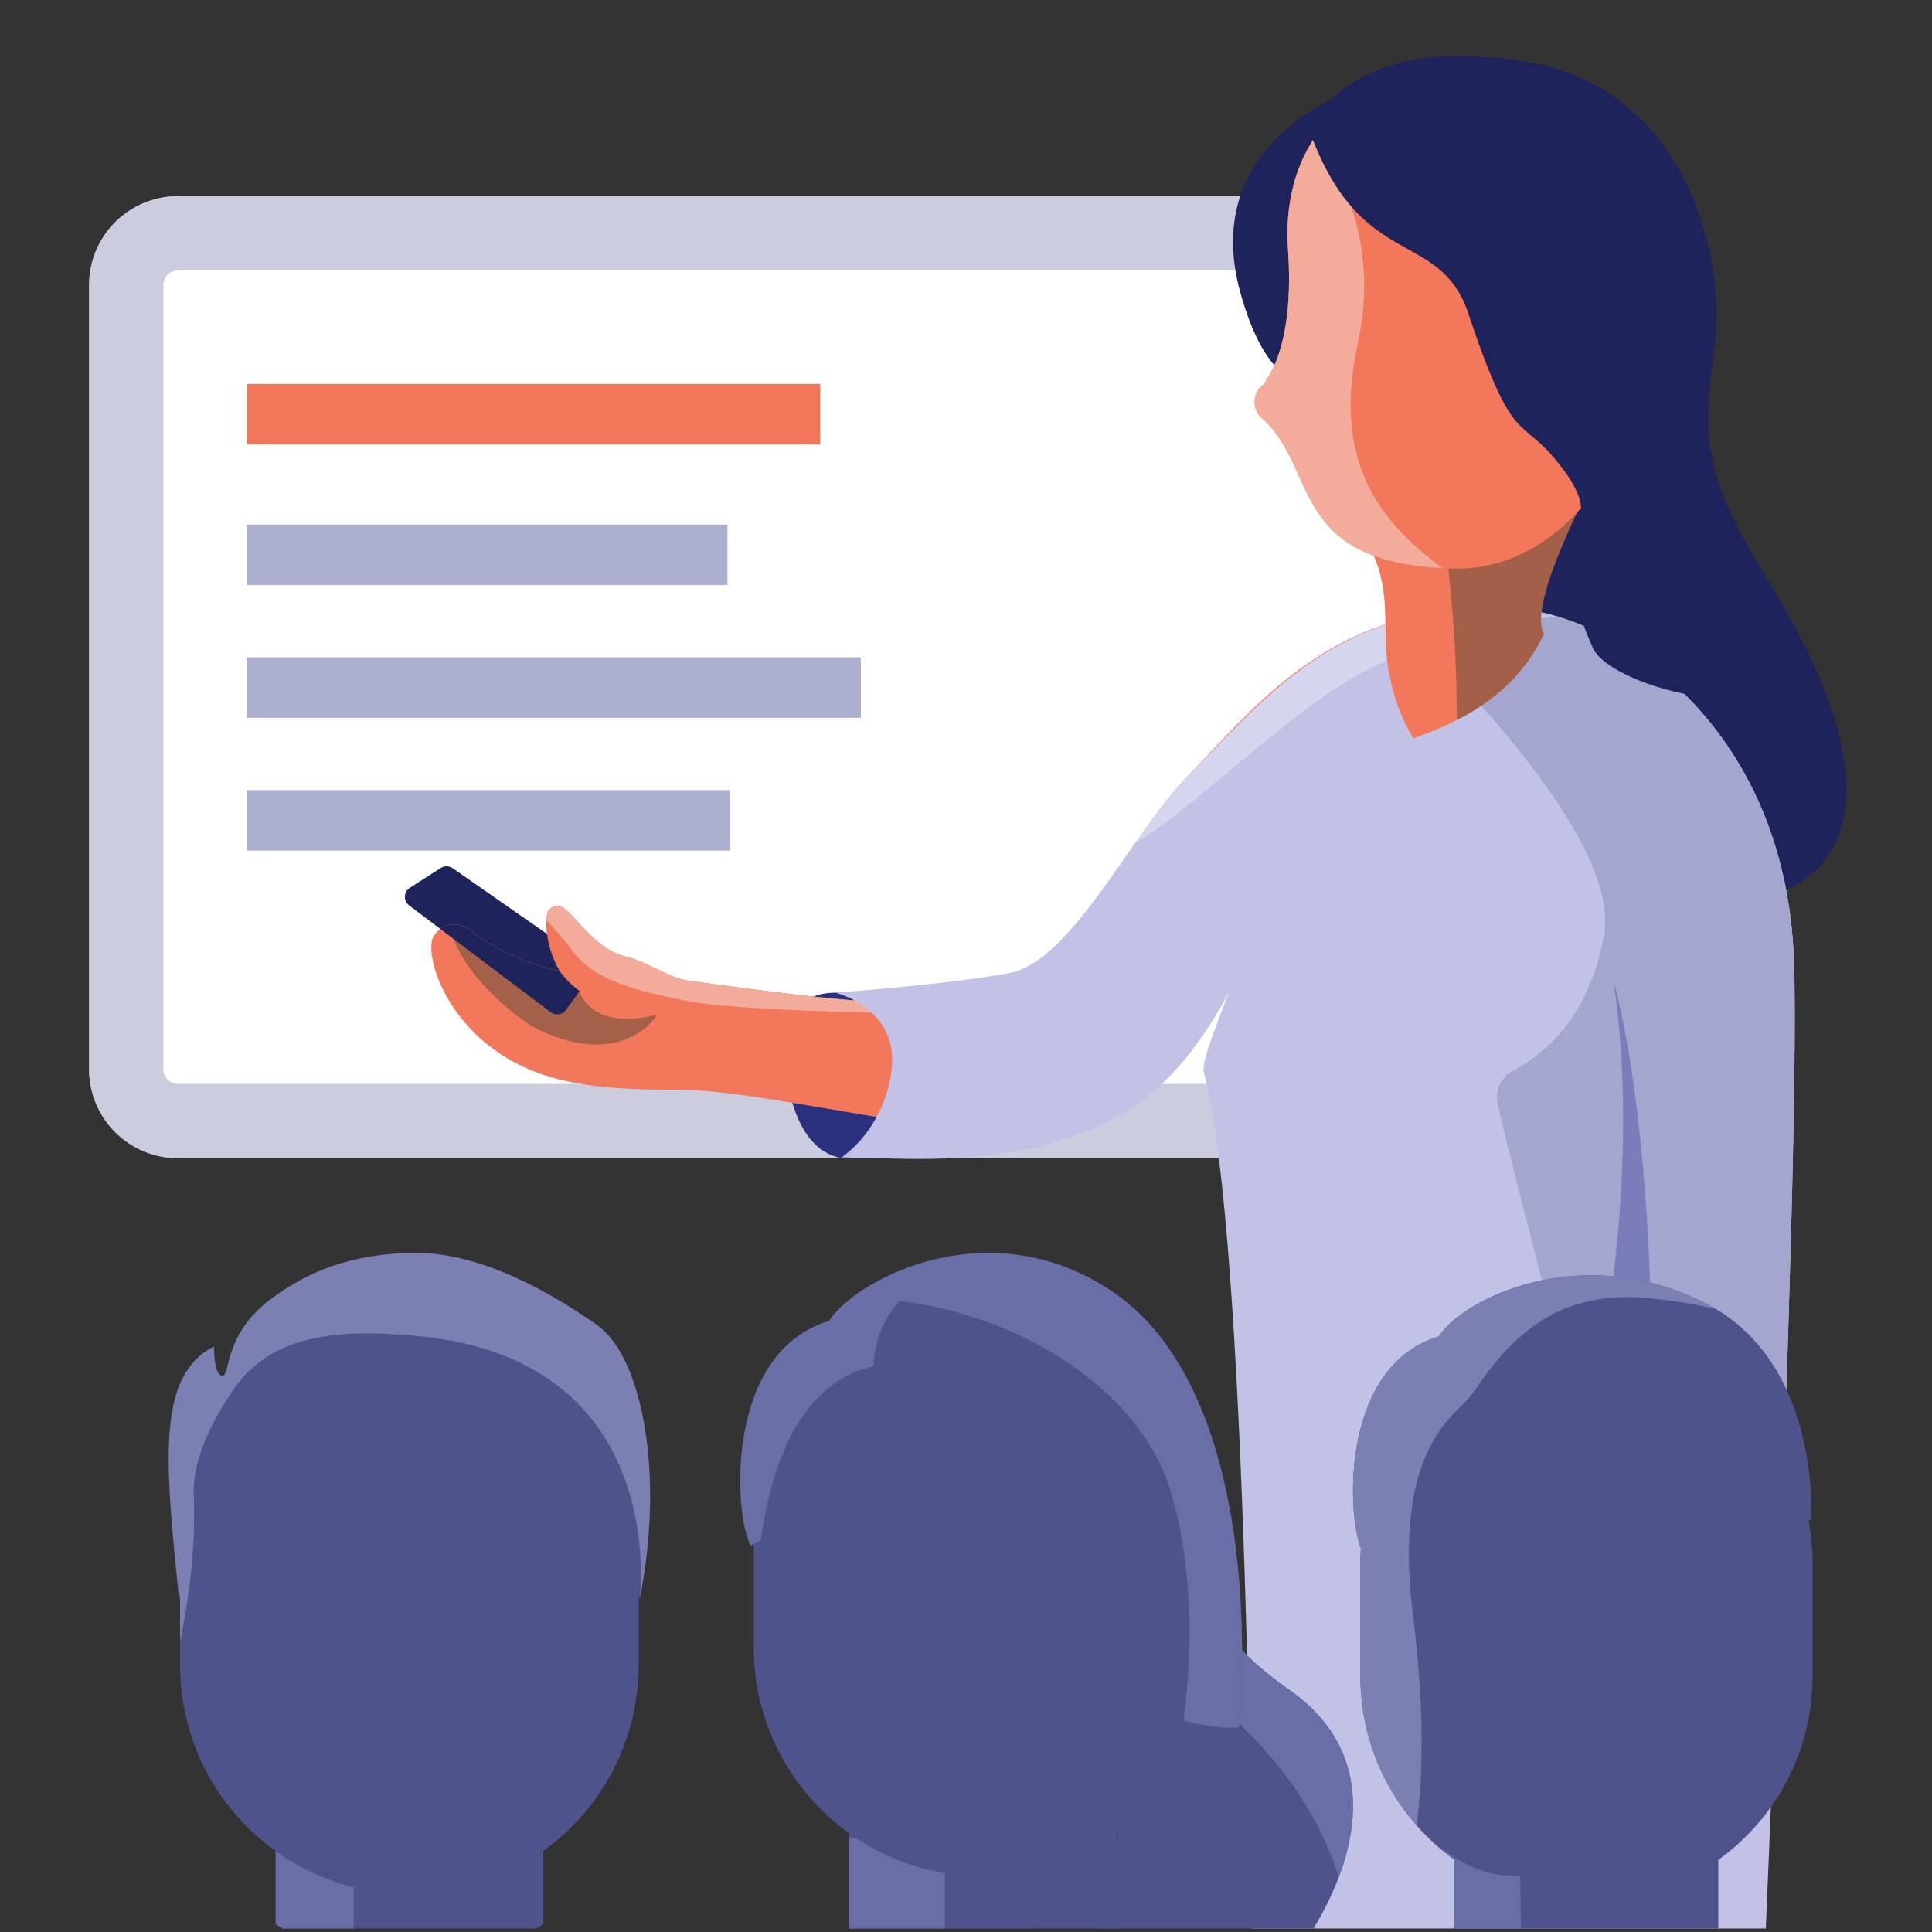 <?xml version="1.0" encoding="UTF-8" standalone="no"?>
<!DOCTYPE svg PUBLIC "-//W3C//DTD SVG 1.1//EN" "http://www.w3.org/Graphics/SVG/1.1/DTD/svg11.dtd">
<svg width="100%" height="100%" viewBox="0 0 65 65" version="1.1" xmlns="http://www.w3.org/2000/svg" xmlns:xlink="http://www.w3.org/1999/xlink" xml:space="preserve" xmlns:serif="http://www.serif.com/" style="fill-rule:evenodd;clip-rule:evenodd;stroke-linejoin:round;stroke-miterlimit:2;">
    <rect x="0" y="0" width="65" height="65" fill="#333333" stroke="none"/>
    <rect id="Presentation" x="0.661" y="0.882" width="64" height="64" style="fill:none;"/>
    <clipPath id="_clip1">
        <rect x="0.661" y="0.882" width="64" height="64"/>
    </clipPath>
    <g clip-path="url(#_clip1)">
        <path d="M9.274,59.587L18.274,59.587L18.274,64.73C18.274,64.73 18.274,64.73 18.274,64.73C15.582,66.653 11.966,66.653 9.275,64.73C9.274,64.73 9.274,64.73 9.274,64.73L9.274,59.587Z" style="fill:#4f538b;"/>
        <clipPath id="_clip2">
            <path d="M9.274,59.587L18.274,59.587L18.274,64.73C18.274,64.73 18.274,64.73 18.274,64.73C15.582,66.653 11.966,66.653 9.275,64.73C9.274,64.73 9.274,64.73 9.274,64.73L9.274,59.587Z"/>
        </clipPath>
        <g clip-path="url(#_clip2)">
            <rect x="7.644" y="58.379" width="4.257" height="9.075" style="fill:#6a6ea6;"/>
        </g>
        <g>
            <g>
                <path d="M49.748,9.59C49.748,8.797 49.433,8.036 48.872,7.475C48.312,6.915 47.551,6.599 46.758,6.599C38.324,6.599 14.422,6.599 5.988,6.599C5.195,6.599 4.434,6.915 3.873,7.475C3.312,8.036 2.997,8.797 2.997,9.59C2.997,15.755 2.997,29.81 2.997,35.975C2.997,36.768 3.312,37.529 3.873,38.09C4.434,38.651 5.195,38.966 5.988,38.966C14.422,38.966 38.324,38.966 46.758,38.966C47.551,38.966 48.312,38.651 48.872,38.09C49.433,37.529 49.748,36.768 49.748,35.975C49.748,29.81 49.748,15.755 49.748,9.59Z" style="fill:#fff;"/>
                <path d="M46.758,6.599L46.832,6.6L46.906,6.603L46.98,6.608L47.053,6.614L47.126,6.622L47.199,6.632L47.272,6.644L47.344,6.657L47.415,6.673L47.487,6.69L47.557,6.708L47.627,6.729L47.697,6.751L47.766,6.775L47.834,6.8L47.902,6.827L47.969,6.856L48.036,6.886L48.101,6.918L48.166,6.952L48.23,6.987L48.293,7.024L48.355,7.062L48.417,7.102L48.477,7.143L48.537,7.186L48.596,7.231L48.653,7.277L48.71,7.324L48.765,7.373L48.819,7.424L48.872,7.475L48.924,7.529L48.975,7.583L49.024,7.638L49.071,7.695L49.117,7.752L49.162,7.811L49.205,7.871L49.246,7.931L49.286,7.992L49.324,8.055L49.361,8.118L49.396,8.182L49.43,8.247L49.462,8.312L49.492,8.379L49.521,8.446L49.548,8.514L49.573,8.582L49.597,8.651L49.619,8.721L49.64,8.791L49.658,8.861L49.675,8.933L49.69,9.004L49.704,9.076L49.716,9.149L49.726,9.222L49.734,9.295L49.74,9.368L49.745,9.442L49.748,9.516L49.748,9.59L49.748,35.975L49.748,36.049L49.745,36.123L49.74,36.197L49.734,36.27L49.726,36.344L49.716,36.416L49.704,36.489L49.69,36.561L49.675,36.633L49.658,36.704L49.64,36.774L49.619,36.845L49.597,36.914L49.573,36.983L49.548,37.052L49.521,37.119L49.492,37.186L49.462,37.253L49.43,37.318L49.396,37.383L49.361,37.447L49.324,37.51L49.286,37.573L49.246,37.634L49.205,37.695L49.162,37.754L49.117,37.813L49.071,37.87L49.024,37.927L48.975,37.982L48.924,38.037L48.872,38.09L48.819,38.142L48.765,38.192L48.71,38.241L48.653,38.288L48.596,38.334L48.537,38.379L48.477,38.422L48.417,38.463L48.355,38.503L48.293,38.541L48.23,38.578L48.166,38.613L48.101,38.647L48.036,38.679L47.969,38.709L47.902,38.738L47.834,38.765L47.766,38.791L47.697,38.814L47.627,38.836L47.557,38.857L47.487,38.876L47.415,38.892L47.344,38.908L47.272,38.921L47.199,38.933L47.126,38.943L47.053,38.951L46.98,38.957L46.906,38.962L46.832,38.965L46.758,38.966L5.988,38.966L5.914,38.965L5.84,38.962L5.766,38.957L5.693,38.951L5.619,38.943L5.547,38.933L5.474,38.921L5.402,38.908L5.33,38.892L5.259,38.876L5.188,38.857L5.118,38.836L5.049,38.814L4.98,38.791L4.911,38.765L4.844,38.738L4.777,38.709L4.71,38.679L4.645,38.647L4.58,38.613L4.516,38.578L4.453,38.541L4.39,38.503L4.329,38.463L4.268,38.422L4.209,38.379L4.15,38.334L4.093,38.288L4.036,38.241L3.981,38.192L3.926,38.142L3.873,38.09L3.821,38.037L3.771,37.982L3.722,37.927L3.675,37.87L3.629,37.813L3.584,37.754L3.541,37.695L3.5,37.634L3.46,37.573L3.422,37.51L3.385,37.447L3.35,37.383L3.316,37.318L3.284,37.253L3.254,37.186L3.225,37.119L3.198,37.052L3.172,36.983L3.149,36.914L3.127,36.845L3.106,36.774L3.087,36.704L3.07,36.633L3.055,36.561L3.042,36.489L3.03,36.416L3.02,36.344L3.012,36.27L3.005,36.197L3.001,36.123L2.998,36.049L2.997,35.975L2.997,9.59L2.998,9.516L3.001,9.442L3.005,9.368L3.012,9.295L3.02,9.222L3.03,9.149L3.042,9.076L3.055,9.004L3.07,8.933L3.087,8.861L3.106,8.791L3.127,8.721L3.149,8.651L3.172,8.582L3.198,8.514L3.225,8.446L3.254,8.379L3.284,8.312L3.316,8.247L3.35,8.182L3.385,8.118L3.422,8.055L3.46,7.992L3.5,7.931L3.541,7.871L3.584,7.811L3.629,7.752L3.675,7.695L3.722,7.638L3.771,7.583L3.821,7.529L3.873,7.475L3.926,7.424L3.981,7.373L4.036,7.324L4.093,7.277L4.15,7.231L4.209,7.186L4.268,7.143L4.329,7.102L4.39,7.062L4.453,7.024L4.516,6.987L4.58,6.952L4.645,6.918L4.71,6.886L4.777,6.856L4.844,6.827L4.911,6.8L4.98,6.775L5.049,6.751L5.118,6.729L5.188,6.708L5.259,6.69L5.33,6.673L5.402,6.657L5.474,6.644L5.547,6.632L5.619,6.622L5.693,6.614L5.766,6.608L5.84,6.603L5.914,6.6L5.988,6.599L46.758,6.599ZM6.003,9.099L5.976,9.1L5.965,9.1L5.952,9.101L5.939,9.102L5.927,9.103L5.916,9.105L5.905,9.107L5.892,9.109L5.879,9.112L5.868,9.114L5.857,9.117L5.846,9.121L5.835,9.124L5.822,9.128L5.811,9.133L5.801,9.137L5.789,9.142L5.778,9.147L5.768,9.152L5.758,9.157L5.746,9.163L5.736,9.169L5.726,9.175L5.715,9.182L5.707,9.188L5.697,9.195L5.686,9.204L5.677,9.211L5.668,9.218L5.659,9.227L5.649,9.235L5.641,9.243L5.632,9.252L5.624,9.261L5.616,9.27L5.608,9.28L5.601,9.288L5.594,9.298L5.587,9.308L5.58,9.317L5.573,9.329L5.567,9.339L5.562,9.348L5.555,9.36L5.55,9.37L5.544,9.381L5.539,9.392L5.535,9.402L5.531,9.413L5.526,9.425L5.522,9.437L5.518,9.448L5.515,9.46L5.512,9.471L5.51,9.482L5.507,9.493L5.505,9.507L5.503,9.519L5.501,9.529L5.5,9.543L5.499,9.554L5.498,9.566L5.498,9.578L5.497,9.605L5.497,35.96L5.498,35.987L5.498,36L5.499,36.011L5.5,36.023L5.501,36.036L5.503,36.046L5.505,36.058L5.507,36.072L5.51,36.084L5.512,36.094L5.515,36.105L5.518,36.117L5.522,36.128L5.526,36.14L5.531,36.152L5.535,36.163L5.539,36.173L5.544,36.184L5.55,36.195L5.555,36.205L5.562,36.218L5.567,36.227L5.573,36.236L5.58,36.248L5.587,36.258L5.594,36.267L5.601,36.277L5.608,36.285L5.616,36.295L5.624,36.304L5.632,36.313L5.641,36.322L5.649,36.33L5.659,36.339L5.668,36.347L5.677,36.354L5.686,36.362L5.697,36.37L5.707,36.377L5.715,36.383L5.726,36.39L5.736,36.396L5.746,36.402L5.758,36.408L5.768,36.413L5.778,36.418L5.789,36.423L5.801,36.428L5.811,36.432L5.822,36.437L5.835,36.441L5.846,36.445L5.857,36.448L5.868,36.451L5.879,36.453L5.892,36.456L5.905,36.458L5.916,36.46L5.927,36.462L5.939,36.463L5.952,36.464L5.965,36.465L5.976,36.465L6.003,36.466L46.743,36.466L46.77,36.465L46.781,36.465L46.794,36.464L46.807,36.463L46.819,36.462L46.83,36.46L46.841,36.458L46.854,36.456L46.867,36.453L46.877,36.451L46.888,36.448L46.9,36.444L46.912,36.441L46.923,36.437L46.935,36.432L46.945,36.428L46.956,36.423L46.968,36.418L46.978,36.413L46.988,36.408L46.998,36.402L47.009,36.396L47.021,36.389L47.03,36.383L47.039,36.377L47.049,36.37L47.06,36.362L47.069,36.354L47.078,36.347L47.087,36.339L47.096,36.33L47.105,36.322L47.113,36.313L47.121,36.304L47.13,36.295L47.137,36.287L47.144,36.277L47.153,36.266L47.159,36.258L47.165,36.248L47.173,36.236L47.178,36.227L47.184,36.218L47.191,36.205L47.196,36.195L47.201,36.184L47.206,36.175L47.211,36.163L47.216,36.15L47.22,36.14L47.224,36.128L47.227,36.117L47.23,36.107L47.233,36.094L47.237,36.081L47.239,36.072L47.241,36.058L47.243,36.046L47.245,36.036L47.246,36.025L47.247,36.011L47.248,35.997L47.248,35.987L47.249,35.96L47.249,9.605L47.248,9.578L47.248,9.568L47.247,9.554L47.246,9.54L47.245,9.529L47.243,9.519L47.241,9.507L47.238,9.493L47.237,9.484L47.234,9.471L47.23,9.458L47.227,9.448L47.224,9.437L47.22,9.425L47.216,9.415L47.211,9.402L47.206,9.39L47.201,9.381L47.196,9.37L47.191,9.36L47.184,9.348L47.179,9.339L47.173,9.329L47.165,9.317L47.159,9.308L47.153,9.299L47.144,9.288L47.137,9.279L47.13,9.27L47.121,9.261L47.113,9.252L47.105,9.243L47.096,9.235L47.087,9.227L47.078,9.218L47.069,9.211L47.06,9.204L47.049,9.195L47.039,9.188L47.03,9.182L47.021,9.176L47.009,9.169L46.998,9.163L46.988,9.157L46.978,9.152L46.968,9.147L46.956,9.142L46.945,9.137L46.935,9.133L46.923,9.128L46.912,9.124L46.9,9.121L46.888,9.117L46.877,9.114L46.867,9.112L46.854,9.109L46.841,9.107L46.83,9.105L46.819,9.103L46.807,9.102L46.794,9.101L46.781,9.1L46.77,9.1L46.743,9.099L6.003,9.099Z" style="fill:#aaacca;fill-opacity:0.61;"/>
                <g>
                    <rect x="8.31" y="12.918" width="19.288" height="2.035" style="fill:#f1765a;"/>
                    <rect x="8.31" y="17.649" width="16.165" height="2.035" style="fill:#6a6ea6;fill-opacity:0.55;"/>
                    <rect x="8.31" y="22.115" width="20.652" height="2.035" style="fill:#6a6ea6;fill-opacity:0.55;"/>
                    <rect x="8.31" y="26.582" width="16.243" height="2.035" style="fill:#6a6ea6;fill-opacity:0.55;"/>
                </g>
            </g>
            <g>
                <path d="M19.84,32.874C19.897,32.795 19.919,32.696 19.903,32.6C19.887,32.504 19.833,32.419 19.753,32.363C18.82,31.713 16.007,29.751 15.233,29.211C15.113,29.127 14.954,29.124 14.83,29.203C14.573,29.367 14.126,29.653 13.79,29.868C13.69,29.932 13.627,30.041 13.623,30.16C13.618,30.279 13.672,30.392 13.767,30.464C14.828,31.265 17.614,33.366 18.529,34.056C18.607,34.115 18.705,34.14 18.802,34.125C18.898,34.111 18.985,34.058 19.042,33.979C19.267,33.667 19.615,33.184 19.84,32.874Z" style="fill:#1f235c;"/>
                <path d="M28.401,33.402C27.738,33.365 25.856,33.337 26.55,36.657C27.056,39.083 28.471,38.965 28.471,38.965C28.471,38.965 31.884,37.998 30.702,35.101C30.02,33.429 29.632,33.473 28.401,33.402Z" style="fill:#2b307e;"/>
                <path d="M57.865,44.982C57.865,44.982 59.671,37.767 59.421,30.926C59.128,22.931 54.245,20.66 50.93,20.474C45.015,20.144 42.427,23.576 39.98,26.09C37.829,28.299 36.571,32.398 33.36,33.442C31.45,34.063 27.993,33.661 23.181,33.001C22.487,32.906 21.83,32.376 21.037,32.182C19.8,31.878 19.148,30.345 18.698,30.486C18.593,30.519 18.489,30.557 18.439,30.656C18.299,31.03 18.415,31.974 18.817,32.641C18.862,32.716 17.006,32.261 15.891,31.344C15.315,30.87 14.789,31.176 14.591,31.491C14.251,32.035 14.942,34.612 17.555,35.868C18.774,36.454 20.28,36.674 22.821,36.664C25.761,36.652 32.348,38.473 34.85,37.939C38.338,37.193 42.097,31.668 42.097,31.668C42.097,31.668 42.12,31.8 42.071,32.02C40.746,37.91 43.743,45.027 43.743,45.027L57.865,44.982Z" style="fill:#f3775b;"/>
                <clipPath id="_clip3">
                    <path d="M57.865,44.982C57.865,44.982 59.671,37.767 59.421,30.926C59.128,22.931 54.245,20.66 50.93,20.474C45.015,20.144 42.427,23.576 39.98,26.09C37.829,28.299 36.571,32.398 33.36,33.442C31.45,34.063 27.993,33.661 23.181,33.001C22.487,32.906 21.83,32.376 21.037,32.182C19.8,31.878 19.148,30.345 18.698,30.486C18.593,30.519 18.489,30.557 18.439,30.656C18.299,31.03 18.415,31.974 18.817,32.641C18.862,32.716 17.006,32.261 15.891,31.344C15.315,30.87 14.789,31.176 14.591,31.491C14.251,32.035 14.942,34.612 17.555,35.868C18.774,36.454 20.28,36.674 22.821,36.664C25.761,36.652 32.348,38.473 34.85,37.939C38.338,37.193 42.097,31.668 42.097,31.668C42.097,31.668 42.12,31.8 42.071,32.02C40.746,37.91 43.743,45.027 43.743,45.027L57.865,44.982Z"/>
                </clipPath>
                <g clip-path="url(#_clip3)">
                    <path d="M16.488,29.154C17.589,30.898 18.966,32.813 19.479,33.332C19.479,33.332 19.861,34.722 22.116,34.134C22.116,34.134 21.006,36.034 18.079,34.623C17.434,34.311 15.318,32.66 15.093,30.962C14.998,30.244 16.592,30.146 16.488,29.154Z" style="fill:#a46048;"/>
                    <path d="M19.84,32.874C19.897,32.795 19.919,32.696 19.903,32.6C19.887,32.504 19.833,32.419 19.753,32.363C18.82,31.713 16.007,29.751 15.233,29.211C15.113,29.127 14.954,29.124 14.83,29.203C14.573,29.367 14.126,29.653 13.79,29.868C13.69,29.932 13.627,30.041 13.623,30.16C13.618,30.279 13.672,30.392 13.767,30.464C14.828,31.265 17.614,33.366 18.529,34.056C18.607,34.115 18.705,34.14 18.802,34.125C18.898,34.111 18.985,34.058 19.042,33.979C19.267,33.667 19.615,33.184 19.84,32.874Z" style="fill:#1f235c;"/>
                    <path d="M32.016,32.382C32.016,32.382 24.324,34.03 22.646,34.123C20.967,34.216 19.586,33.721 18.817,32.655C17.931,31.427 16.639,30.604 16.49,29.529C16.34,28.455 30.958,28.501 30.958,28.501L32.016,32.382Z" style="fill:#f3775b;"/>
                    <path d="M34.109,34.134C34.109,34.134 25.302,34.124 23.081,33.671C21.433,33.335 19.99,33.011 19.221,31.944C18.335,30.716 17.043,29.893 16.893,28.819C16.744,27.744 31.361,27.79 31.361,27.79L34.109,34.134Z" style="fill:#f3ab9b;"/>
                </g>
                <path d="M59.611,19.741C57.345,16.049 56.641,14.857 56.593,11.487C56.555,8.858 54.864,5.092 50.613,4.108C43.576,2.48 44.256,6.477 44.256,6.477C46.733,5.584 48.618,8.503 48.911,9.679C49.87,13.524 48.141,11.748 51.078,15.5C53.312,18.355 49.952,20.33 51.967,24.842C52.692,26.467 54.737,30.145 57.837,30.371C58.246,30.401 58.675,30.37 59.121,30.267C62.998,29.367 63.075,25.384 59.611,19.741Z" style="fill:#1f235c;"/>
                <path d="M59.038,73.444C59.038,73.444 60.606,39.133 60.355,32.292C60.062,24.297 54.245,20.66 50.93,20.474C45.015,20.144 42.477,23.626 39.98,26.09C38.132,27.913 36.069,32.357 33.946,32.74C31.668,33.15 28.097,33.395 28.097,33.395C28.097,33.395 30.124,33.881 30.012,35.809C29.938,37.079 29.221,38.298 28.318,38.938C30.346,38.951 33.219,39.262 36.156,38.206C38.038,37.53 39.691,36.454 41.342,33.395C40.397,35.813 40.455,35.896 40.528,36.18C41.958,41.718 42.138,63.739 42.176,70.733C42.177,70.897 59.038,73.444 59.038,73.444Z" style="fill:#c1c2e6;"/>
                <clipPath id="_clip4">
                    <path d="M59.038,73.444C59.038,73.444 60.606,39.133 60.355,32.292C60.062,24.297 54.245,20.66 50.93,20.474C45.015,20.144 42.477,23.626 39.98,26.09C38.132,27.913 36.069,32.357 33.946,32.74C31.668,33.15 28.097,33.395 28.097,33.395C28.097,33.395 30.124,33.881 30.012,35.809C29.938,37.079 29.221,38.298 28.318,38.938C30.346,38.951 33.219,39.262 36.156,38.206C38.038,37.53 39.691,36.454 41.342,33.395C40.397,35.813 40.455,35.896 40.528,36.18C41.958,41.718 42.138,63.739 42.176,70.733C42.177,70.897 59.038,73.444 59.038,73.444Z"/>
                </clipPath>
                <g clip-path="url(#_clip4)">
                    <path d="M44.625,18.596C44.625,18.596 54.713,27.266 53.968,31.451C53.478,34.201 51.97,35.446 50.993,35.976C50.52,36.174 50.266,36.69 50.397,37.185C50.704,38.554 51.398,41.186 51.787,42.72C52.7,46.321 52.212,56.577 52.212,56.577C52.212,56.577 71.975,57.817 71.529,56.536C71.083,55.256 74.98,26.672 74.98,26.672L44.625,18.596Z" style="fill:#a4a6cf;"/>
                    <path d="M54.275,32.952C55.655,37.967 56.051,49.469 54.839,53L51.68,53.827C53.664,48.78 55.346,39.99 54.275,32.952Z" style="fill:#7a7db9;"/>
                    <path d="M53.284,20.696C53.284,20.696 49.174,20.729 45.533,22.793C43.014,24.221 39.561,27.769 37.928,28.486C36.295,29.203 37.533,25.375 37.533,25.375C37.533,25.375 43.11,16.828 53.284,20.696Z" style="fill:#fff;fill-opacity:0.32;"/>
                </g>
                <path d="M45.47,3.062C45.47,3.062 40.304,4.727 41.735,9.86C43.166,14.993 45.811,12.26 45.811,12.26L45.521,3.358" style="fill:#1f235c;"/>
                <path d="M53.141,17.062C52.175,19.09 51.605,20.697 51.944,21.335C51.055,23.183 49.489,24.17 47.552,24.838C47.221,24.305 46.628,23.107 46.617,21.399C46.604,19.295 46.505,18.891 44.816,16.245L53.141,17.062Z" style="fill:#f3775b;"/>
                <clipPath id="_clip5">
                    <path d="M53.141,17.062C52.175,19.09 51.605,20.697 51.944,21.335C51.055,23.183 49.489,24.17 47.552,24.838C47.221,24.305 46.628,23.107 46.617,21.399C46.604,19.295 46.505,18.891 44.816,16.245L53.141,17.062Z"/>
                </clipPath>
                <g clip-path="url(#_clip5)">
                    <path d="M47.688,13.187C47.688,13.187 49.989,21.475 48.536,30.813C47.595,36.855 56.082,14.475 56.082,14.475L47.688,13.187Z" style="fill:#664e39;fill-opacity:0.56;"/>
                </g>
                <path d="M49.635,1.887C47.932,1.821 42.975,3.105 43.335,8.409C43.507,10.94 43.006,12.256 42.513,12.931C42.326,13.066 42.213,13.281 42.21,13.512C42.206,13.743 42.312,13.962 42.496,14.102C44.387,15.825 43.335,19.023 48.963,19.128C52.418,19.193 55.371,15.51 55.557,10.752C55.742,5.994 53.089,2.022 49.635,1.887Z" style="fill:#f3775b;"/>
                <clipPath id="_clip6">
                    <path d="M49.635,1.887C47.932,1.821 42.975,3.105 43.335,8.409C43.507,10.94 43.006,12.256 42.513,12.931C42.326,13.066 42.213,13.281 42.21,13.512C42.206,13.743 42.312,13.962 42.496,14.102C44.387,15.825 43.335,19.023 48.963,19.128C52.418,19.193 55.371,15.51 55.557,10.752C55.742,5.994 53.089,2.022 49.635,1.887Z"/>
                </clipPath>
                <g clip-path="url(#_clip6)">
                    <path d="M36.727,-0.777C36.727,-0.777 47.552,2.911 45.677,11.578C44.486,17.078 48.038,18.786 50.939,20.739L41.796,23.55C41.796,23.55 27.744,3.627 45.962,-2.636" style="fill:#f3ab9b;"/>
                </g>
                <path d="M59.611,19.741C57.345,16.049 57.233,14.969 57.689,11.63C58.086,8.731 56.751,3.1 51.575,2.121C46.52,1.165 44.68,3.277 44.187,4.055C44.088,4.26 44.082,4.497 44.171,4.706C45.897,9.117 48.453,7.718 49.401,10.55C50.943,15.156 51.122,13.921 52.454,15.611C54.442,18.136 51.58,17.296 53.595,21.807C54.32,23.433 63.075,25.384 59.611,19.741Z" style="fill:#1f235c;"/>
                <path d="M46.093,6.426C46.093,6.426 49.69,8.73 50.968,12.465C50.968,12.465 49.757,6.181 48.6,5.345C47.443,4.509 46.093,6.426 46.093,6.426Z" style="fill:#1f235c;"/>
            </g>
        </g>
        <path d="M6.058,53.602C6.048,53.664 6.038,53.728 6.028,53.792C5.537,49.072 5.287,46.287 7.196,45.302C7.196,45.302 7.188,46.287 7.482,46.287C7.776,46.287 7.475,44.882 9.21,43.634C10.281,42.863 11.717,42.156 14.02,42.156C16.323,42.156 18.76,43.644 20.092,44.587C21.17,45.351 21.867,47.574 21.871,50.312L21.871,50.361C21.869,51.445 21.759,52.608 21.521,53.792C21.51,53.744 21.498,53.696 21.487,53.648L21.487,56.012C21.487,60.273 18.033,63.726 13.772,63.726C13.772,63.726 13.772,63.726 13.772,63.726C9.512,63.726 6.058,60.273 6.058,56.012L6.058,53.602Z" style="fill:#4f538b;"/>
        <clipPath id="_clip7">
            <path d="M6.058,53.602C6.048,53.664 6.038,53.728 6.028,53.792C5.537,49.072 5.287,46.287 7.196,45.302C7.196,45.302 7.188,46.287 7.482,46.287C7.776,46.287 7.475,44.882 9.21,43.634C10.281,42.863 11.717,42.156 14.02,42.156C16.323,42.156 18.76,43.644 20.092,44.587C21.17,45.351 21.867,47.574 21.871,50.312L21.871,50.361C21.869,51.445 21.759,52.608 21.521,53.792C21.51,53.744 21.498,53.696 21.487,53.648L21.487,56.012C21.487,60.273 18.033,63.726 13.772,63.726C13.772,63.726 13.772,63.726 13.772,63.726C9.512,63.726 6.058,60.273 6.058,56.012L6.058,53.602Z"/>
        </clipPath>
        <g clip-path="url(#_clip7)">
            <path d="M5.545,57.211C5.545,57.211 6.663,53.843 6.519,50.303C6.462,48.91 7.373,47.468 7.818,46.802C9.085,44.909 11.291,44.685 14.085,44.953C22.638,45.775 21.514,53.872 21.514,53.872C21.514,53.872 26.421,40.162 13.774,40.162C1.128,40.162 3.481,51.597 5.545,57.211Z" style="fill:#7c7fb1;"/>
        </g>
        <g>
            <path d="M45.785,52.096C45.285,50.765 45.177,45.929 48.41,44.963C49.165,43.74 53.163,41.678 57.414,43.866C61.302,45.867 60.932,51.15 60.932,51.15C60.932,51.15 60.901,51.149 60.844,51.148C60.934,51.616 60.981,52.099 60.981,52.594C60.981,53.846 60.981,55.144 60.981,56.397C60.981,58.941 59.731,61.194 57.811,62.575L57.811,64.882C57.821,67.198 53.644,68.576 53.644,68.576C53.644,68.576 48.924,67.1 48.939,64.882L48.938,62.575C47.019,61.194 45.769,58.941 45.769,56.397C45.769,55.144 45.769,53.846 45.769,52.594C45.769,52.427 45.774,52.261 45.785,52.096Z" style="fill:#4f538b;"/>
            <clipPath id="_clip8">
                <path d="M45.785,52.096C45.285,50.765 45.177,45.929 48.41,44.963C49.165,43.74 53.163,41.678 57.414,43.866C61.302,45.867 60.932,51.15 60.932,51.15C60.932,51.15 60.901,51.149 60.844,51.148C60.934,51.616 60.981,52.099 60.981,52.594C60.981,53.846 60.981,55.144 60.981,56.397C60.981,58.941 59.731,61.194 57.811,62.575L57.811,64.882C57.821,67.198 53.644,68.576 53.644,68.576C53.644,68.576 48.924,67.1 48.939,64.882L48.938,62.575C47.019,61.194 45.769,58.941 45.769,56.397C45.769,55.144 45.769,53.846 45.769,52.594C45.769,52.427 45.774,52.261 45.785,52.096Z"/>
            </clipPath>
            <g clip-path="url(#_clip8)">
                <path d="M46.318,65.345C46.318,65.345 48.621,63.057 47.54,54.346C46.821,48.554 49.074,47.587 49.551,46.873C50.91,44.842 52.485,43.39 55.483,43.678C64.658,44.559 63.377,50.828 63.377,50.828C63.377,50.828 68.447,40.765 54.88,40.765C41.313,40.765 44.104,59.323 46.318,65.345Z" style="fill:#7c7fb1;"/>
                <path d="M51.143,63.113C49.93,63.129 49.21,62.769 47.942,61.784L47.269,71.009L51.256,71.009L51.143,63.113Z" style="fill:#6a6ea6;"/>
            </g>
        </g>
        <g>
            <path d="M43.379,56.854C40.225,54.651 40.871,53.497 40.443,50.536C40.107,48.225 37.996,44.146 34.153,43.659C27.55,42.822 26.923,47.956 26.923,47.956C29.002,46.886 32.037,47.158 32.79,49.778C33.761,53.16 31.632,54.005 34.648,56.972C36.943,59.229 38.406,58.473 37.289,63.433C34.821,74.392 37.01,71.271 40.785,68.63C43.824,66.504 48.185,60.211 43.379,56.854Z" style="fill:#4f538b;"/>
            <clipPath id="_clip9">
                <path d="M43.379,56.854C40.225,54.651 40.871,53.497 40.443,50.536C40.107,48.225 37.996,44.146 34.153,43.659C27.55,42.822 26.923,47.956 26.923,47.956C29.002,46.886 32.037,47.158 32.79,49.778C33.761,53.16 31.632,54.005 34.648,56.972C36.943,59.229 38.406,58.473 37.289,63.433C34.821,74.392 37.01,71.271 40.785,68.63C43.824,66.504 48.185,60.211 43.379,56.854Z"/>
            </clipPath>
            <g clip-path="url(#_clip9)">
                <path d="M38.47,55.601C38.47,55.601 47.516,60.263 45.052,69.041C45.052,69.041 51.384,65.795 48.311,58.442C45.238,51.089 38.47,55.601 38.47,55.601Z" style="fill:#6a6ea6;"/>
            </g>
            <g>
                <path d="M28.571,59.915L37.571,59.915L37.571,65.057C37.571,65.057 37.571,65.058 37.57,65.058C34.879,66.98 31.263,66.98 28.571,65.058C28.571,65.058 28.571,65.057 28.571,65.057L28.571,59.915Z" style="fill:#4f538b;"/>
                <path d="M37.571,63.869L37.571,61.843L28.571,61.843L28.571,65.115C29.403,64.625 31.421,65.057 33.071,65.057C34.692,65.057 36.23,64.626 37.571,63.869Z" style="fill:#4f538b;fill-opacity:0.56;"/>
                <clipPath id="_clip10">
                    <path d="M37.571,63.869L37.571,61.843L28.571,61.843L28.571,65.115C29.403,64.625 31.421,65.057 33.071,65.057C34.692,65.057 36.23,64.626 37.571,63.869Z"/>
                </clipPath>
                <g clip-path="url(#_clip10)">
                    <rect x="27.531" y="58.379" width="4.257" height="9.075" style="fill:#6a6ea6;"/>
                </g>
                <path d="M25.357,51.557C25.357,47.297 28.81,43.843 33.071,43.843C33.071,43.843 33.071,43.843 33.071,43.843C36.518,43.843 39.437,46.104 40.426,49.223C40.659,49.96 40.785,50.744 40.785,51.557C40.785,52.828 40.785,54.144 40.785,55.415C40.785,59.675 37.331,63.129 33.071,63.129C33.071,63.129 33.071,63.129 33.071,63.129C28.81,63.129 25.357,59.675 25.357,55.415C25.357,54.144 25.357,52.828 25.357,51.557Z" style="fill:#4f538b;"/>
            </g>
            <path d="M41.687,58.121C41.687,58.121 37.493,58.645 31.063,51.953C31.063,51.953 27.706,50.599 25.258,51.997C24.681,50.949 24.385,45.492 27.893,44.444C28.674,43.178 33.012,40.689 37.205,43.309C42.869,46.849 41.687,58.121 41.687,58.121Z" style="fill:#4f538b;"/>
            <clipPath id="_clip11">
                <path d="M41.687,58.121C41.687,58.121 37.493,58.645 31.063,51.953C31.063,51.953 27.706,50.599 25.258,51.997C24.681,50.949 24.385,45.492 27.893,44.444C28.674,43.178 33.012,40.689 37.205,43.309C42.869,46.849 41.687,58.121 41.687,58.121Z"/>
            </clipPath>
            <g clip-path="url(#_clip11)">
                <path d="M39.163,61.244C39.163,61.244 40.934,55.271 39.376,50.143C38,45.612 31.189,42.583 26.1,44.077C26.1,44.077 38.282,37.767 42.915,44.134C46.562,49.146 44.623,59.715 39.163,61.244Z" style="fill:#6a6ea6;"/>
                <path d="M25.465,56.429C25.465,56.429 24.588,47.032 29.395,45.963C29.395,45.963 29.302,42.896 33.071,42.555C36.84,42.214 25.13,41.66 22.566,43.984C20.002,46.308 24.824,53.324 25.465,56.429Z" style="fill:#6a6ea6;"/>
            </g>
        </g>
    </g>
</svg>
